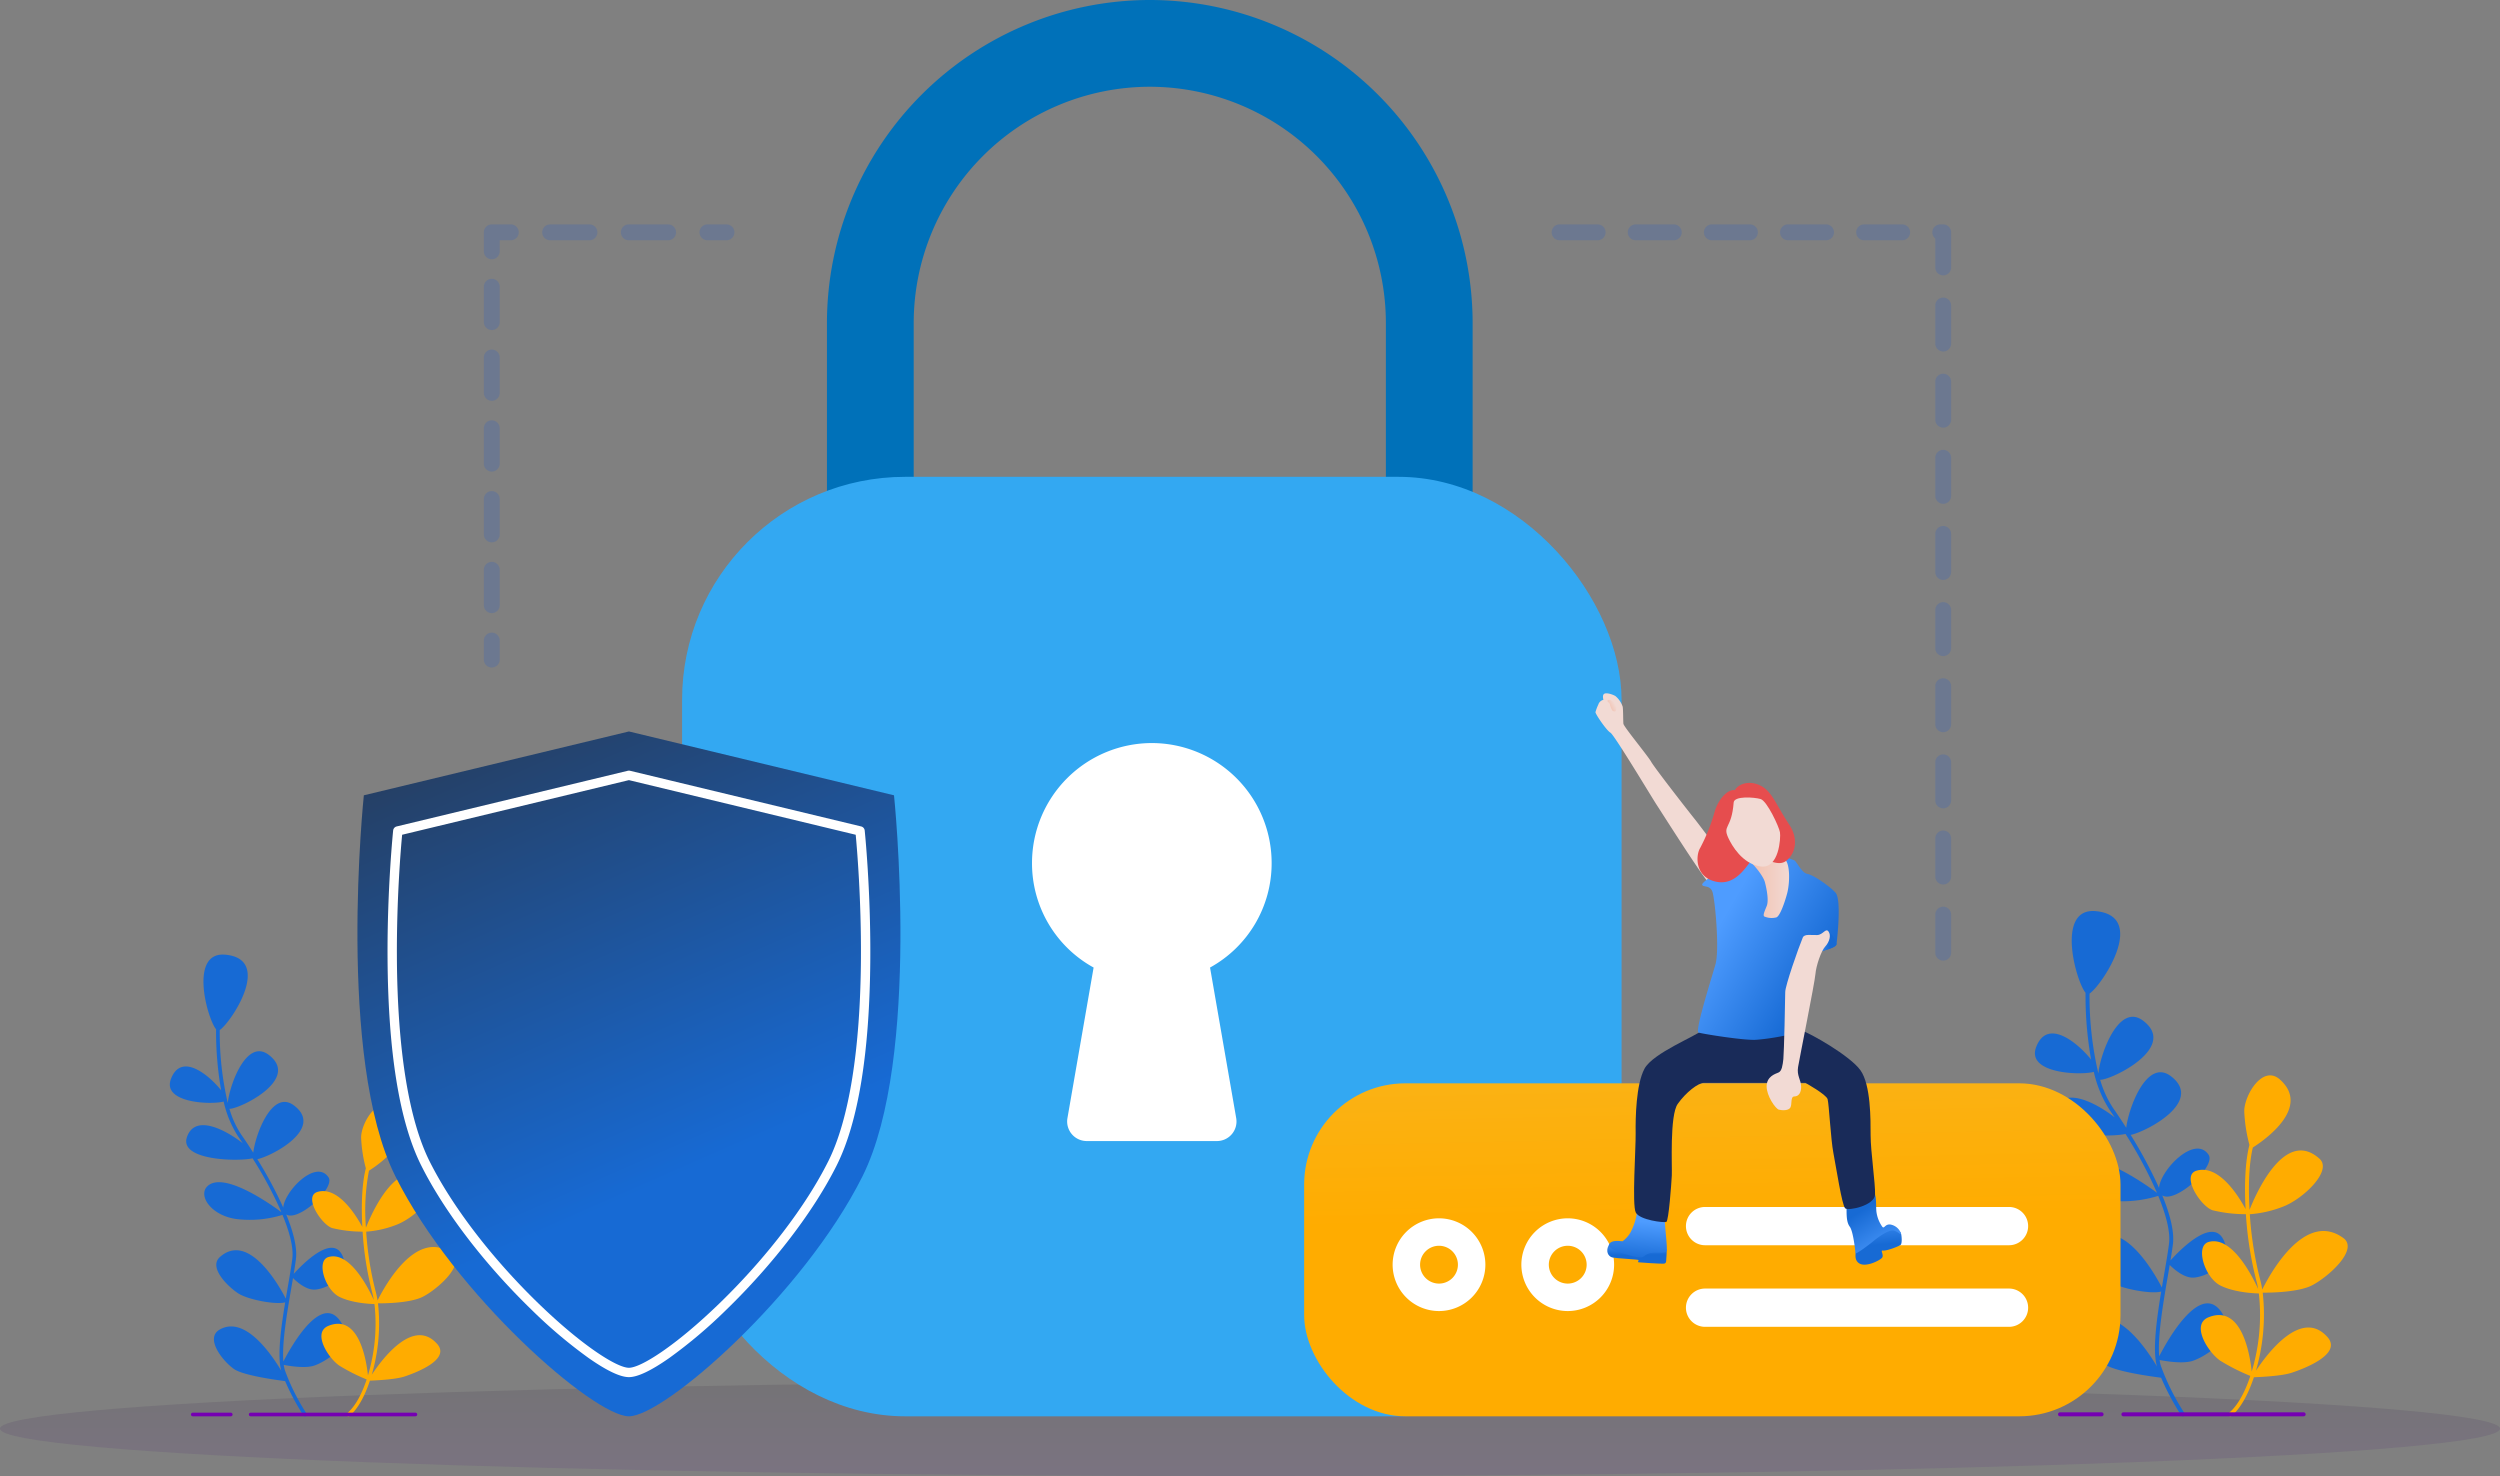 <svg id="digital-locker" xmlns="http://www.w3.org/2000/svg" xmlns:xlink="http://www.w3.org/1999/xlink" width="589.952" height="348.321" viewBox="0 0 589.952 348.321">
  <rect x="0" y="0" width="589.952" height="348.321" fill="#808080" stroke="none"/>
  <defs>
    <linearGradient id="linear-gradient" x1="0.501" y1="1.189" x2="0.499" y2="-0.385" gradientUnits="objectBoundingBox">
      <stop offset="0" stop-color="#510394"/>
      <stop offset="0.121" stop-color="#4a0387"/>
      <stop offset="0.342" stop-color="#370367"/>
      <stop offset="0.635" stop-color="#1a0332"/>
      <stop offset="0.849" stop-color="#030408"/>
    </linearGradient>
    <linearGradient id="linear-gradient-2" x1="75.983" y1="0.319" x2="75.111" y2="0.567" gradientUnits="objectBoundingBox">
      <stop offset="0" stop-color="#4e9cff"/>
      <stop offset="1" stop-color="#176ad4"/>
    </linearGradient>
    <linearGradient id="linear-gradient-3" x1="90.252" y1="0.299" x2="90.084" y2="1.029" gradientUnits="objectBoundingBox">
      <stop offset="0" stop-color="#f2be3c"/>
      <stop offset="1" stop-color="#ffac00"/>
    </linearGradient>
    <linearGradient id="linear-gradient-4" x1="65.931" y1="0.319" x2="65.059" y2="0.567" xlink:href="#linear-gradient-2"/>
    <linearGradient id="linear-gradient-5" x1="77.975" y1="0.299" x2="77.806" y2="1.029" xlink:href="#linear-gradient-3"/>
    <linearGradient id="linear-gradient-6" x1="0.297" y1="-0.265" x2="0.623" y2="0.645" gradientUnits="objectBoundingBox">
      <stop offset="0" stop-color="#2a313f"/>
      <stop offset="1" stop-color="#176ad4"/>
    </linearGradient>
    <linearGradient id="linear-gradient-7" x1="0.429" y1="-0.856" x2="0.495" y2="0.407" xlink:href="#linear-gradient-3"/>
    <linearGradient id="linear-gradient-8" x1="0.396" y1="-0.503" x2="0.49" y2="0.424" xlink:href="#linear-gradient-2"/>
    <linearGradient id="linear-gradient-9" x1="0.733" y1="1.095" x2="0.279" y2="0.303" xlink:href="#linear-gradient-2"/>
    <linearGradient id="linear-gradient-10" x1="0.482" y1="-0.342" x2="0.507" y2="0.542" xlink:href="#linear-gradient-2"/>
    <linearGradient id="linear-gradient-11" x1="0.562" y1="0.221" x2="0.467" y2="1.074" xlink:href="#linear-gradient-2"/>
    <linearGradient id="linear-gradient-12" x1="0.18" y1="0.679" x2="0.965" y2="0.193" gradientUnits="objectBoundingBox">
      <stop offset="0" stop-color="#f2bfad"/>
      <stop offset="0.745" stop-color="#f2dad4"/>
    </linearGradient>
    <linearGradient id="linear-gradient-13" x1="0.183" y1="0.359" x2="0.897" y2="0.887" gradientUnits="objectBoundingBox">
      <stop offset="0" stop-color="#4e9cff"/>
      <stop offset="0.799" stop-color="#176ad4"/>
    </linearGradient>
    <linearGradient id="linear-gradient-14" x1="0.25" y1="0.49" x2="0.802" y2="0.515" gradientUnits="objectBoundingBox">
      <stop offset="0" stop-color="#4e9cff"/>
      <stop offset="0.991" stop-color="#176ad4"/>
    </linearGradient>
    <linearGradient id="linear-gradient-15" y1="0.5" x2="1" y2="0.5" gradientUnits="objectBoundingBox">
      <stop offset="0" stop-color="#f2bfad"/>
      <stop offset="1" stop-color="#f2dad4"/>
    </linearGradient>
  </defs>
  <path id="Path_37868" data-name="Path 37868" d="M-1051.124,1638.609c0,6.179-132.065,11.189-294.976,11.189s-294.976-5.01-294.976-11.189,132.066-11.188,294.976-11.188S-1051.124,1632.43-1051.124,1638.609Z" transform="translate(1641.076 -1301.477)" opacity="0.1" fill="url(#linear-gradient)"/>
  <g id="Group_35744" data-name="Group 35744" transform="translate(40.078 225.257)">
    <path id="Path_37869" data-name="Path 37869" d="M-1574.84,1527.618c-3.057.8-14.633.329-12.422-5.383,2.458-6.351,9.021-.8,11.836,2.722a78.9,78.9,0,0,1-1.2-14.4c-2.081-2.5-6.478-18.389,2.183-17.6,11.349,1.032,1.294,16.072-1.32,17.778a72.917,72.917,0,0,0,1.9,17.227c.353-4,4.345-15.392,9.652-11.376,7.7,5.825-7.031,12.856-9.264,12.735a21.846,21.846,0,0,0,2.8,6.111c.853,1.219,1.8,2.631,2.775,4.169l.052.056c.494-4.215,4.428-15.041,9.623-11.11,7.188,5.439-5.173,11.927-8.665,12.668a99.993,99.993,0,0,1,6.119,11.427c.243-3.807,7.712-11.589,10.68-7.139,1.654,2.481-7.1,10.567-9.987,8.755,1.646,4.021,2.636,7.78,2.294,10.522-.126,1.011-.312,2.2-.525,3.5,2.046-2.262,9.435-9.846,11.636-3.977,1.824,4.866-4.272,7.69-6.836,7.69-2.006,0-4.132-1.9-4.965-2.726-.118.7-.243,1.419-.369,2.154-1.032,5.989-2.269,13.2-1.905,17.533,1.745-3.386,9.541-17.483,14.075-8.417,2.324,4.648-4.272,8.544-6.836,9.4-2.1.7-5.863.071-7.149-.178a7.917,7.917,0,0,0,.292,1.324,50.445,50.445,0,0,0,5.076,10.151.427.427,0,0,1-.118.592.427.427,0,0,1-.237.072.427.427,0,0,1-.356-.19,55.288,55.288,0,0,1-4.332-8.126c-2.012-.254-9.75-1.309-11.974-2.792-2.563-1.708-7.152-7.324-3.417-9.4,5.779-3.211,11.839,5.323,14.493,9.762-.988-3.312-.113-9.939.915-16.162-2.069.62-8.794-.582-11.137-2.144-2.563-1.708-6.981-6.136-4.272-8.544,6.792-6.038,13.969,6.753,15.552,9.82.162-.968.327-1.922.487-2.847.427-2.482.831-4.825,1.052-6.6.318-2.547-.63-6.21-2.322-10.317a26.091,26.091,0,0,1-10.924.972c-5.981-.855-9.013-5.511-6.836-7.69,3.708-3.708,14.664,3.974,17.495,6.068a94.883,94.883,0,0,0-6.792-12.7c-3.486.807-17.371.511-15.492-5s8.986-1.8,13.163,1.428c-.344-.508-.688-1.014-1.035-1.508A25.426,25.426,0,0,1-1574.84,1527.618Z" transform="translate(1587.54 -1492.925)" fill="url(#linear-gradient-2)"/>
    <path id="Path_37870" data-name="Path 37870" d="M-1538.812,1592.433c7.172-2.869,8.925,8.108,9.3,11.707a42.2,42.2,0,0,0,1.537-16.838c-1.091-.027-5.322-.227-8.277-1.7-3.418-1.708-5.526-8.552-2.563-9.4,4.976-1.422,9.358,7.207,10.69,10.147-.117-.663-.256-1.306-.423-1.917a76.255,76.255,0,0,1-2.222-14.216,30.151,30.151,0,0,1-7.191-.848c-2.563-.854-6.9-7.548-3.417-8.544,4.8-1.372,9.053,5.518,10.541,8.286-.287-5.282-.07-10.366.829-13.829a33.771,33.771,0,0,1-1.117-7.273c0-3.418,3.966-10.145,7.69-6.836,6.8,6.047-3.392,13.114-5.836,14.665a49.762,49.762,0,0,0-.713,13.445c1.527-3.843,7.7-17.677,15.092-11.021,2.84,2.556-3.417,8.544-7.69,10.253a24.323,24.323,0,0,1-7.343,1.707,75.632,75.632,0,0,0,2.2,13.986,22.13,22.13,0,0,1,.48,2.255c1.62-3.268,9.157-17.164,17.478-11.113,3.455,2.512-3.418,8.544-6.836,10.252-2.934,1.467-8.906,1.544-10.539,1.536a43.164,43.164,0,0,1-1.47,16.843c2.51-3.8,9.849-13.547,15.427-7.271,3.31,3.724-5.258,6.879-7.689,7.69-2.142.713-6.722.927-8.173.978-1.215,3.669-2.869,6.714-4.8,8.322a.425.425,0,0,1-.273.1.428.428,0,0,1-.329-.154.427.427,0,0,1,.055-.6c1.84-1.533,3.417-4.439,4.579-7.95a43.819,43.819,0,0,1-6.441-3.256C-1538.812,1600.122-1542.779,1594.019-1538.812,1592.433Z" transform="translate(1576.263 -1504.828)" fill="url(#linear-gradient-3)"/>
    <path id="Path_37871" data-name="Path 37871" d="M-1562.2,1638.191h38.875a.427.427,0,0,0,.427-.428.427.427,0,0,0-.427-.427H-1562.2a.427.427,0,0,0-.427.427A.427.427,0,0,0-1562.2,1638.191Z" transform="translate(1581.277 -1529.227)" fill="#7500b2"/>
    <path id="Path_37872" data-name="Path 37872" d="M-1580.457,1638.191h8.972a.427.427,0,0,0,.427-.428.427.427,0,0,0-.427-.427h-8.972a.427.427,0,0,0-.427.427A.427.427,0,0,0-1580.457,1638.191Z" transform="translate(1585.867 -1529.227)" fill="#7500b2"/>
  </g>
  <g id="Group_35745" data-name="Group 35745" transform="translate(480.202 214.981)">
    <path id="Path_37873" data-name="Path 37873" d="M-985.733,1517.163c-3.344.871-16.012.36-13.593-5.891,2.69-6.95,9.872-.874,12.953,2.978a86.371,86.371,0,0,1-1.312-15.759c-2.277-2.736-7.089-20.123,2.389-19.262,12.42,1.13,1.416,17.587-1.444,19.455a79.775,79.775,0,0,0,2.084,18.85c.385-4.382,4.755-16.843,10.562-12.448,8.424,6.375-7.694,14.069-10.139,13.936a23.945,23.945,0,0,0,3.059,6.688c.934,1.334,1.967,2.88,3.037,4.562l.057.061c.541-4.612,4.846-16.459,10.53-12.158,7.865,5.952-5.661,13.052-9.482,13.862a109.662,109.662,0,0,1,6.7,12.505c.265-4.167,8.439-12.682,11.686-7.813,1.81,2.715-7.77,11.564-10.928,9.581,1.8,4.4,2.885,8.513,2.51,11.515-.138,1.106-.341,2.412-.574,3.825,2.238-2.475,10.323-10.774,12.733-4.351,2,5.325-4.675,8.414-7.48,8.414-2.2,0-4.523-2.077-5.434-2.983-.13.766-.265,1.553-.4,2.357-1.129,6.553-2.482,14.442-2.085,19.186,1.91-3.706,10.441-19.133,15.4-9.211,2.543,5.087-4.675,9.35-7.48,10.285-2.3.767-6.417.078-7.823-.195a8.682,8.682,0,0,0,.319,1.449,55.17,55.17,0,0,0,5.556,11.108.468.468,0,0,1-.13.648.467.467,0,0,1-.259.079.465.465,0,0,1-.389-.208,60.4,60.4,0,0,1-4.74-8.892c-2.2-.278-10.67-1.432-13.1-3.054-2.8-1.87-7.826-8.014-3.74-10.285,6.325-3.514,12.956,5.826,15.861,10.682-1.082-3.624-.124-10.876,1-17.685-2.265.678-9.624-.638-12.187-2.346-2.8-1.87-7.64-6.714-4.675-9.349,7.433-6.607,15.287,7.388,17.019,10.746.178-1.06.358-2.1.532-3.117.468-2.715.909-5.279,1.152-7.221.348-2.787-.69-6.8-2.542-11.29a28.526,28.526,0,0,1-11.954,1.064c-6.545-.935-9.864-6.031-7.48-8.415,4.057-4.058,16.047,4.348,19.145,6.64a103.825,103.825,0,0,0-7.432-13.9c-3.814.883-19.009.559-16.953-5.475s9.833-1.973,14.4,1.563c-.377-.556-.753-1.11-1.132-1.651A27.83,27.83,0,0,1-985.733,1517.163Z" transform="translate(999.63 -1479.199)" fill="url(#linear-gradient-4)"/>
    <path id="Path_37874" data-name="Path 37874" d="M-946.307,1588.091c7.849-3.139,9.767,8.873,10.181,12.811a46.2,46.2,0,0,0,1.681-18.426c-1.194-.029-5.824-.248-9.058-1.865-3.74-1.87-6.046-9.359-2.805-10.285,5.445-1.556,10.241,7.886,11.7,11.1-.127-.725-.28-1.428-.463-2.1a83.478,83.478,0,0,1-2.432-15.557,33.006,33.006,0,0,1-7.87-.929c-2.805-.935-7.554-8.26-3.739-9.35,5.256-1.5,9.906,6.038,11.535,9.067-.314-5.779-.076-11.342.907-15.132a36.925,36.925,0,0,1-1.222-7.959c0-3.74,4.34-11.1,8.415-7.479,7.444,6.616-3.712,14.35-6.386,16.047-.9,3.733-1.1,9.123-.78,14.714,1.671-4.206,8.424-19.344,16.515-12.061,3.108,2.8-3.74,9.35-8.414,11.22a26.611,26.611,0,0,1-8.036,1.869,82.8,82.8,0,0,0,2.409,15.306,24.318,24.318,0,0,1,.525,2.468c1.773-3.576,10.021-18.784,19.127-12.161,3.781,2.75-3.74,9.349-7.48,11.22-3.21,1.6-9.746,1.689-11.533,1.681a47.238,47.238,0,0,1-1.61,18.43c2.747-4.156,10.777-14.824,16.882-7.956,3.622,4.075-5.754,7.527-8.414,8.415-2.344.781-7.356,1.014-8.943,1.07-1.33,4.016-3.14,7.348-5.25,9.106a.462.462,0,0,1-.3.109.471.471,0,0,1-.36-.168.469.469,0,0,1,.06-.659c2.014-1.678,3.739-4.858,5.011-8.7a48.027,48.027,0,0,1-7.049-3.563C-946.307,1596.505-950.647,1589.827-946.307,1588.091Z" transform="translate(987.289 -1492.225)" fill="url(#linear-gradient-5)"/>
    <path id="Path_37875" data-name="Path 37875" d="M-971.9,1638.164h42.541a.467.467,0,0,0,.468-.467.468.468,0,0,0-.468-.468H-971.9a.467.467,0,0,0-.467.468A.467.467,0,0,0-971.9,1638.164Z" transform="translate(992.776 -1518.924)" fill="#7500b2"/>
    <path id="Path_37876" data-name="Path 37876" d="M-991.878,1638.164h9.817a.467.467,0,0,0,.468-.467.468.468,0,0,0-.468-.468h-9.817a.468.468,0,0,0-.468.468A.467.467,0,0,0-991.878,1638.164Z" transform="translate(997.799 -1518.924)" fill="#7500b2"/>
  </g>
  <g id="Group_35752" data-name="Group 35752" transform="translate(84.347)">
    <g id="Group_35747" data-name="Group 35747" transform="translate(76.612)">
      <path id="Path_37877" data-name="Path 37877" d="M-1238.272,1320.027a10.237,10.237,0,0,1-10.237-10.237v-41.575a55.775,55.775,0,0,0-55.712-55.713,55.775,55.775,0,0,0-55.711,55.713v41.575a10.237,10.237,0,0,1-10.237,10.237,10.237,10.237,0,0,1-10.237-10.237v-41.575a76.271,76.271,0,0,1,76.184-76.186,76.272,76.272,0,0,1,76.185,76.186v41.575A10.237,10.237,0,0,1-1238.272,1320.027Z" transform="translate(1414.59 -1192.03)" fill="#0071b9"/>
      <rect id="Rectangle_1322" data-name="Rectangle 1322" width="221.699" height="221.699" rx="52.629" transform="translate(0 112.523)" fill="#33a8f2"/>
      <g id="Group_35746" data-name="Group 35746" transform="translate(82.577 175.348)">
        <path id="Path_37878" data-name="Path 37878" d="M-1272.131,1520.176h-30.721a4.617,4.617,0,0,1-3.535-1.646,4.618,4.618,0,0,1-1.017-3.765l6.175-35.535a28.065,28.065,0,0,1-14.535-24.7,28.305,28.305,0,0,1,28.273-28.273,28.306,28.306,0,0,1,28.273,28.273,28.067,28.067,0,0,1-14.535,24.7l6.174,35.535a4.618,4.618,0,0,1-1.017,3.765A4.617,4.617,0,0,1-1272.131,1520.176Z" transform="translate(1315.764 -1426.257)" fill="#fff"/>
      </g>
    </g>
    <g id="Group_35748" data-name="Group 35748" transform="translate(0 172.61)">
      <path id="Path_37879" data-name="Path 37879" d="M-1401.785,1437.667l-62.554-15.067-62.553,15.067s-6.508,62.012,7.456,89.938,46.795,56.607,55.1,56.607,41.135-28.681,55.1-56.607S-1401.785,1437.667-1401.785,1437.667Z" transform="translate(1528.406 -1422.6)" fill="url(#linear-gradient-6)"/>
      <path id="Path_37880" data-name="Path 37880" d="M-1461.954,1578.071c-2.038,0-5.228-1.51-9.481-4.487a114.348,114.348,0,0,1-13.457-11.372c-11.15-10.815-20.66-23.248-26.09-34.109-5.126-10.251-7.794-26.679-7.932-48.828-.1-16.432,1.307-30.065,1.321-30.2a1.1,1.1,0,0,1,.839-.958l54.542-13.138a1.1,1.1,0,0,1,.516,0l54.542,13.138a1.1,1.1,0,0,1,.839.958c.014.135,1.423,13.768,1.321,30.2-.138,22.149-2.807,38.577-7.932,48.828-5.431,10.861-14.94,23.293-26.09,34.109a114.419,114.419,0,0,1-13.457,11.372C-1456.726,1576.561-1459.916,1578.071-1461.954,1578.071Zm-53.52-127.991c-.291,3.1-1.322,15.114-1.234,29.205.136,21.489,2.8,38.029,7.7,47.831,5.324,10.648,14.674,22.863,25.653,33.511,10.312,10,18.572,15.236,21.4,15.236s11.089-5.233,21.4-15.236c10.979-10.648,20.329-22.863,25.652-33.511,4.9-9.8,7.563-26.342,7.7-47.831.089-14.091-.942-26.107-1.234-29.205l-53.52-12.891Z" transform="translate(1526.022 -1425.704)" fill="#fff"/>
    </g>
    <g id="Group_35750" data-name="Group 35750" transform="translate(223.406 255.644)">
      <rect id="Rectangle_1323" data-name="Rectangle 1323" width="192.643" height="78.578" rx="23.894" fill="url(#linear-gradient-7)"/>
      <g id="Group_35749" data-name="Group 35749" transform="translate(90.092 29.176)">
        <path id="Path_37881" data-name="Path 37881" d="M-1033.4,1581.521h-71.72a4.516,4.516,0,0,1-4.516-4.516,4.516,4.516,0,0,1,4.516-4.516h71.72a4.516,4.516,0,0,1,4.516,4.516A4.516,4.516,0,0,1-1033.4,1581.521Z" transform="translate(1109.64 -1572.488)" fill="#fff"/>
        <path id="Path_37882" data-name="Path 37882" d="M-1033.4,1607.239h-71.72a4.516,4.516,0,0,1-4.516-4.516,4.516,4.516,0,0,1,4.516-4.516h71.72a4.516,4.516,0,0,1,4.516,4.516A4.516,4.516,0,0,1-1033.4,1607.239Z" transform="translate(1109.64 -1578.953)" fill="#fff"/>
      </g>
      <path id="Path_37883" data-name="Path 37883" d="M-1191.149,1597.951a10.956,10.956,0,0,1-10.944-10.943,10.956,10.956,0,0,1,10.944-10.943,10.956,10.956,0,0,1,10.943,10.943A10.956,10.956,0,0,1-1191.149,1597.951Zm0-15.407a4.468,4.468,0,0,0-4.464,4.463,4.469,4.469,0,0,0,4.464,4.463,4.469,4.469,0,0,0,4.463-4.463A4.468,4.468,0,0,0-1191.149,1582.544Z" transform="translate(1222.973 -1544.211)" fill="#fff"/>
      <path id="Path_37884" data-name="Path 37884" d="M-1150.569,1597.951a10.956,10.956,0,0,1-10.944-10.943,10.956,10.956,0,0,1,10.944-10.943,10.956,10.956,0,0,1,10.943,10.943A10.956,10.956,0,0,1-1150.569,1597.951Zm0-15.407a4.469,4.469,0,0,0-4.464,4.463,4.469,4.469,0,0,0,4.464,4.463,4.469,4.469,0,0,0,4.463-4.463A4.468,4.468,0,0,0-1150.569,1582.544Z" transform="translate(1212.772 -1544.211)" fill="#fff"/>
    </g>
    <g id="Group_35751" data-name="Group 35751" transform="translate(292.15 163.614)">
      <path id="Path_37885" data-name="Path 37885" d="M-1049.8,1584.441c-.576-.081.4,1.119-.144,1.732s-3.645,2.2-5.233,1.371-.866-2.923-.758-3.5,6.712-4.907,7.218-4.907a6.9,6.9,0,0,1,2.745.782c.352.371.362-.005.524.489s.329,2.441-.135,2.739S-1048.771,1584.586-1049.8,1584.441Z" transform="translate(1117.553 -1452.954)" fill="url(#linear-gradient-8)"/>
      <path id="Path_37886" data-name="Path 37886" d="M-1059,1571.064c0,1.965-.079,3.794.756,4.907s1.312,5.845,1.351,6.244,3.326-2.082,4.314-2.917,3.52-2.69,4.674-2.411,1.75,1.193,1.75.676a3.246,3.246,0,0,0-2.506-2.107c-1.352-.159-1.431,1.193-1.948.477a7.924,7.924,0,0,1-1.352-3.539c-.159-1.471.119-4.414-.835-4.573S-1059,1571.064-1059,1571.064Z" transform="translate(1118.259 -1450.107)" fill="url(#linear-gradient-9)"/>
      <path id="Path_37887" data-name="Path 37887" d="M-1134.026,1584.395c-.877,1.458-.227,2.792.839,3.012s6.156.457,6.156.6-.3.476,0,.535,5.231.357,5.856.327.654-.475.654-.892.118-1.071.113-2.366S-1134.026,1584.395-1134.026,1584.395Z" transform="translate(1137.222 -1454.275)" fill="url(#linear-gradient-10)"/>
      <path id="Path_37888" data-name="Path 37888" d="M-1127.253,1573.687a14.139,14.139,0,0,1-1.558,5.085,6.815,6.815,0,0,1-1.878,2.107c-.275.046-2.748-.5-3.206.824s7.055,3.3,7.833,2.978.932-1.106,3.062-1.106,2.544.119,2.721-.651-.532-6.27-.473-7.631S-1127.253,1573.687-1127.253,1573.687Z" transform="translate(1137.091 -1451.584)" fill="url(#linear-gradient-11)"/>
      <path id="Path_37889" data-name="Path 37889" d="M-1109.995,1516.74c-1.151,1.275-11.535,5.316-13.534,9.052s-2.137,11.643-2.082,15.193-.887,16.976.032,18.742,6.658,2.464,7.21,2.207,1.177-8.828,1.288-10.925-.532-14.181,1.394-16.91,4.817-4.977,6.208-4.977h23.921s4.924,2.729,5.245,3.853.752,9.57,1.365,12.7,2.024,12.387,2.786,13.054,6.95-.667,7.045-3.238-1.047-10.213-1.047-13.953.057-11.9-2.38-15.357-12.013-8.86-14-9.445S-1109.995,1516.74-1109.995,1516.74Z" transform="translate(1135.097 -1437.203)" fill="#192b59"/>
      <path id="Path_37890" data-name="Path 37890" d="M-1136.276,1412.113a1.666,1.666,0,0,0-1.216,1.147,10.565,10.565,0,0,0-.665,1.765c0,.482,2.637,4.357,3.531,4.839s9.851,15.42,10.865,16.959,11.428,17.986,12.319,18.347,6.067-2.431,6.067-2.431-7.681-10.392-9.365-12.486-9.488-12.116-10.268-13.513-6.486-8.285-6.556-8.98-.043-3.525-.174-4.049a5.583,5.583,0,0,0-1.735-2.506c-.737-.41-2.1-.835-2.621-.508S-1136.276,1412.113-1136.276,1412.113Z" transform="translate(1138.157 -1410.583)" fill="#f2dad4"/>
      <path id="Path_37891" data-name="Path 37891" d="M-1134.257,1412.711c-.4.243.352.619.437.886a5.067,5.067,0,0,0,.558,1.494.749.749,0,0,0,.692.279c.267-.037.461-1,.267-1.494S-1133.723,1412.383-1134.257,1412.711Z" transform="translate(1137.205 -1411.102)" fill="url(#linear-gradient-12)"/>
      <path id="Path_37892" data-name="Path 37892" d="M-1094.453,1461.641c-3,1.256-10.393,5.893-10.393,6.691s1.81-.007,2.413,1.753,1.716,13.652.714,17.128-4.889,15.787-4.006,16.082,10.722,1.885,13.549,1.708,9.013-1.178,10.073-2.062,2.331-17.737,4.019-18.376,4.791-1.187,4.927-2.144,1.231-10.539-.228-12.136-5.246-4.2-6.615-4.425-2.488-2.828-3.092-3.191a22.649,22.649,0,0,0-7.227-1.714A18.9,18.9,0,0,0-1094.453,1461.641Z" transform="translate(1130.037 -1423.245)" fill="url(#linear-gradient-13)"/>
      <path id="Path_37893" data-name="Path 37893" d="M-1066.824,1485.317s-5.232,3.33-4.913,4.1a3.689,3.689,0,0,0,1.863,1.661.838.838,0,0,1,.364-.391c1.688-.639,4.791-1.187,4.927-2.144A5.493,5.493,0,0,0-1066.824,1485.317Z" transform="translate(1121.464 -1429.369)" fill="url(#linear-gradient-14)"/>
      <path id="Path_37894" data-name="Path 37894" d="M-1089.7,1462.547c1.333,1.179,3.332,3.64,3.716,5.1s.951,4.27.429,5.574-.978,2.249-.554,2.51a4.46,4.46,0,0,0,2.836.2c.847-.326,1.955-3.488,2.542-5.7s.815-7.008-.685-8.149-2.151-1.858-3.031-1.858S-1089.7,1462.547-1089.7,1462.547Z" transform="translate(1125.976 -1423.06)" fill="url(#linear-gradient-15)"/>
      <path id="Path_37895" data-name="Path 37895" d="M-1097.169,1440.531c-1.887-.29-4.052,2.5-4.767,5.064a43.588,43.588,0,0,1-3.426,8.58c-1.132,1.848-1.221,7.15,4.1,8.014s7.724-5.819,9.037-6.05,4.829,2.665,7.03,1.159,3.206-5.061.889-8.576-3.52-6.2-4.724-7.533a6.111,6.111,0,0,0-4.506-2.379C-1096.34,1438.786-1097.169,1440.531-1097.169,1440.531Z" transform="translate(1130.07 -1417.678)" fill="#e64d4e"/>
      <path id="Path_37896" data-name="Path 37896" d="M-1095.172,1444.591c-.478,6.359-2.7,5.286-1.245,8.4.8,1.708,3.23,6.047,7.592,6.7s4.8-6.759,4.579-8.068-3.053-7.414-4.579-7.85S-1095.053,1443-1095.172,1444.591Z" transform="translate(1127.787 -1418.835)" fill="#f2dad4"/>
      <path id="Path_37897" data-name="Path 37897" d="M-1075.667,1486.988c-1.024,2.441-4.144,11.345-4.144,12.873s-.281,14.4-.442,15.809-.332,2.843-1.157,3.182-2.767.947-2.791,3.228,2.111,5.339,2.888,5.533,2.292.276,2.725-.518-.036-2.6.939-2.6,1.66-.867,1.589-2.419-1.047-2.527-.722-4.512,3.919-19.854,4.088-21.886,1.354-5.529,2.328-6.574,1.439-2.653.761-3.542-1.27.8-2.667.847S-1075.291,1486.093-1075.667,1486.988Z" transform="translate(1124.594 -1429.367)" fill="#f2dad4"/>
    </g>
  </g>
  <g id="Group_35753" data-name="Group 35753" transform="translate(114.179 52.956)">
    <path id="Path_37898" data-name="Path 37898" d="M-1414.21,1266.511h-4.492a1.871,1.871,0,0,1-1.872-1.872,1.871,1.871,0,0,1,1.872-1.872h4.492a1.871,1.871,0,0,1,1.872,1.872A1.871,1.871,0,0,1-1414.21,1266.511Z" transform="translate(1471.468 -1262.768)" fill="#6c7890"/>
    <path id="Path_37899" data-name="Path 37899" d="M-1440.447,1266.511h-9.281a1.871,1.871,0,0,1-1.871-1.872,1.871,1.871,0,0,1,1.871-1.872h9.281a1.871,1.871,0,0,1,1.871,1.872A1.871,1.871,0,0,1-1440.447,1266.511Zm-18.562,0h-9.281a1.872,1.872,0,0,1-1.872-1.872,1.872,1.872,0,0,1,1.872-1.872h9.281a1.871,1.871,0,0,1,1.872,1.872A1.871,1.871,0,0,1-1459.009,1266.511Z" transform="translate(1483.933 -1262.768)" fill="#6c7890"/>
    <path id="Path_37900" data-name="Path 37900" d="M-1486.687,1271a1.872,1.872,0,0,1-1.871-1.872v-4.492a1.872,1.872,0,0,1,1.871-1.872h4.492a1.871,1.871,0,0,1,1.872,1.872,1.871,1.871,0,0,1-1.872,1.872h-2.62v2.62A1.871,1.871,0,0,1-1486.687,1271Z" transform="translate(1488.558 -1262.768)" fill="#6c7890"/>
    <path id="Path_37901" data-name="Path 37901" d="M-1486.687,1358.808a1.872,1.872,0,0,1-1.871-1.872v-8.35a1.872,1.872,0,0,1,1.871-1.872,1.871,1.871,0,0,1,1.872,1.872v8.35A1.872,1.872,0,0,1-1486.687,1358.808Zm0-16.7a1.872,1.872,0,0,1-1.871-1.872v-8.349a1.872,1.872,0,0,1,1.871-1.872,1.871,1.871,0,0,1,1.872,1.872v8.349A1.871,1.871,0,0,1-1486.687,1342.108Zm0-16.7a1.872,1.872,0,0,1-1.871-1.872v-8.349a1.872,1.872,0,0,1,1.871-1.872,1.871,1.871,0,0,1,1.872,1.872v8.349A1.871,1.871,0,0,1-1486.687,1325.41Zm0-16.7a1.872,1.872,0,0,1-1.871-1.872v-8.349a1.872,1.872,0,0,1,1.871-1.872,1.871,1.871,0,0,1,1.872,1.872v8.349A1.871,1.871,0,0,1-1486.687,1308.712Zm0-16.7a1.872,1.872,0,0,1-1.871-1.871v-8.349a1.872,1.872,0,0,1,1.871-1.871,1.871,1.871,0,0,1,1.872,1.871v8.349A1.871,1.871,0,0,1-1486.687,1292.013Z" transform="translate(1488.558 -1267.08)" fill="#6c7890"/>
    <path id="Path_37902" data-name="Path 37902" d="M-1486.687,1399.684a1.872,1.872,0,0,1-1.871-1.872v-4.492a1.872,1.872,0,0,1,1.871-1.872,1.871,1.871,0,0,1,1.872,1.872v4.492A1.871,1.871,0,0,1-1486.687,1399.684Z" transform="translate(1488.558 -1295.115)" fill="#6c7890"/>
  </g>
  <path id="Path_37903" data-name="Path 37903" d="M-1059.567,1436.5a1.871,1.871,0,0,1-1.871-1.872v-8.983a1.871,1.871,0,0,1,1.871-1.872,1.871,1.871,0,0,1,1.872,1.872v8.983A1.871,1.871,0,0,1-1059.567,1436.5Zm0-17.967a1.871,1.871,0,0,1-1.871-1.872v-8.984a1.871,1.871,0,0,1,1.871-1.872,1.871,1.871,0,0,1,1.872,1.872v8.984A1.871,1.871,0,0,1-1059.567,1418.536Zm0-17.967a1.871,1.871,0,0,1-1.871-1.872v-8.983a1.871,1.871,0,0,1,1.871-1.872,1.871,1.871,0,0,1,1.872,1.872v8.983A1.871,1.871,0,0,1-1059.567,1400.569Zm0-17.967a1.871,1.871,0,0,1-1.871-1.872v-8.984a1.871,1.871,0,0,1,1.871-1.872,1.871,1.871,0,0,1,1.872,1.872v8.984A1.871,1.871,0,0,1-1059.567,1382.6Zm0-17.967a1.871,1.871,0,0,1-1.871-1.872v-8.983a1.871,1.871,0,0,1,1.871-1.872,1.871,1.871,0,0,1,1.872,1.872v8.983A1.871,1.871,0,0,1-1059.567,1364.635Zm0-17.967a1.871,1.871,0,0,1-1.871-1.872v-8.984a1.871,1.871,0,0,1,1.871-1.872,1.871,1.871,0,0,1,1.872,1.872v8.984A1.871,1.871,0,0,1-1059.567,1346.668Zm0-17.967a1.871,1.871,0,0,1-1.871-1.872v-8.984a1.871,1.871,0,0,1,1.871-1.872,1.871,1.871,0,0,1,1.872,1.872v8.984A1.871,1.871,0,0,1-1059.567,1328.7Zm0-17.967a1.871,1.871,0,0,1-1.871-1.871v-8.984a1.871,1.871,0,0,1,1.871-1.872,1.871,1.871,0,0,1,1.872,1.872v8.984A1.871,1.871,0,0,1-1059.567,1310.734Zm0-17.967a1.871,1.871,0,0,1-1.871-1.872v-8.984a1.871,1.871,0,0,1,1.871-1.872,1.871,1.871,0,0,1,1.872,1.872v8.984A1.871,1.871,0,0,1-1059.567,1292.767Zm0-17.967a1.871,1.871,0,0,1-1.871-1.871v-6.833a1.869,1.869,0,0,1-.695-1.455,1.871,1.871,0,0,1,1.871-1.872h.695a1.871,1.871,0,0,1,1.872,1.872v8.289A1.871,1.871,0,0,1-1059.567,1274.8Zm-9.678-8.289h-8.984a1.871,1.871,0,0,1-1.872-1.872,1.871,1.871,0,0,1,1.872-1.872h8.984a1.871,1.871,0,0,1,1.871,1.872A1.871,1.871,0,0,1-1069.245,1266.511Zm-17.967,0h-8.984a1.871,1.871,0,0,1-1.871-1.872,1.871,1.871,0,0,1,1.871-1.872h8.984a1.871,1.871,0,0,1,1.872,1.872A1.871,1.871,0,0,1-1087.212,1266.511Zm-17.967,0h-8.984a1.871,1.871,0,0,1-1.872-1.872,1.871,1.871,0,0,1,1.872-1.872h8.984a1.871,1.871,0,0,1,1.871,1.872A1.871,1.871,0,0,1-1105.179,1266.511Zm-17.967,0h-8.984a1.871,1.871,0,0,1-1.871-1.872,1.871,1.871,0,0,1,1.871-1.872h8.984a1.871,1.871,0,0,1,1.872,1.872A1.871,1.871,0,0,1-1123.146,1266.511Zm-17.967,0h-8.984a1.871,1.871,0,0,1-1.872-1.872,1.871,1.871,0,0,1,1.872-1.872h8.984a1.871,1.871,0,0,1,1.871,1.872A1.871,1.871,0,0,1-1141.113,1266.511Z" transform="translate(1518.126 -1209.812)" fill="#6c7890"/>
</svg>
